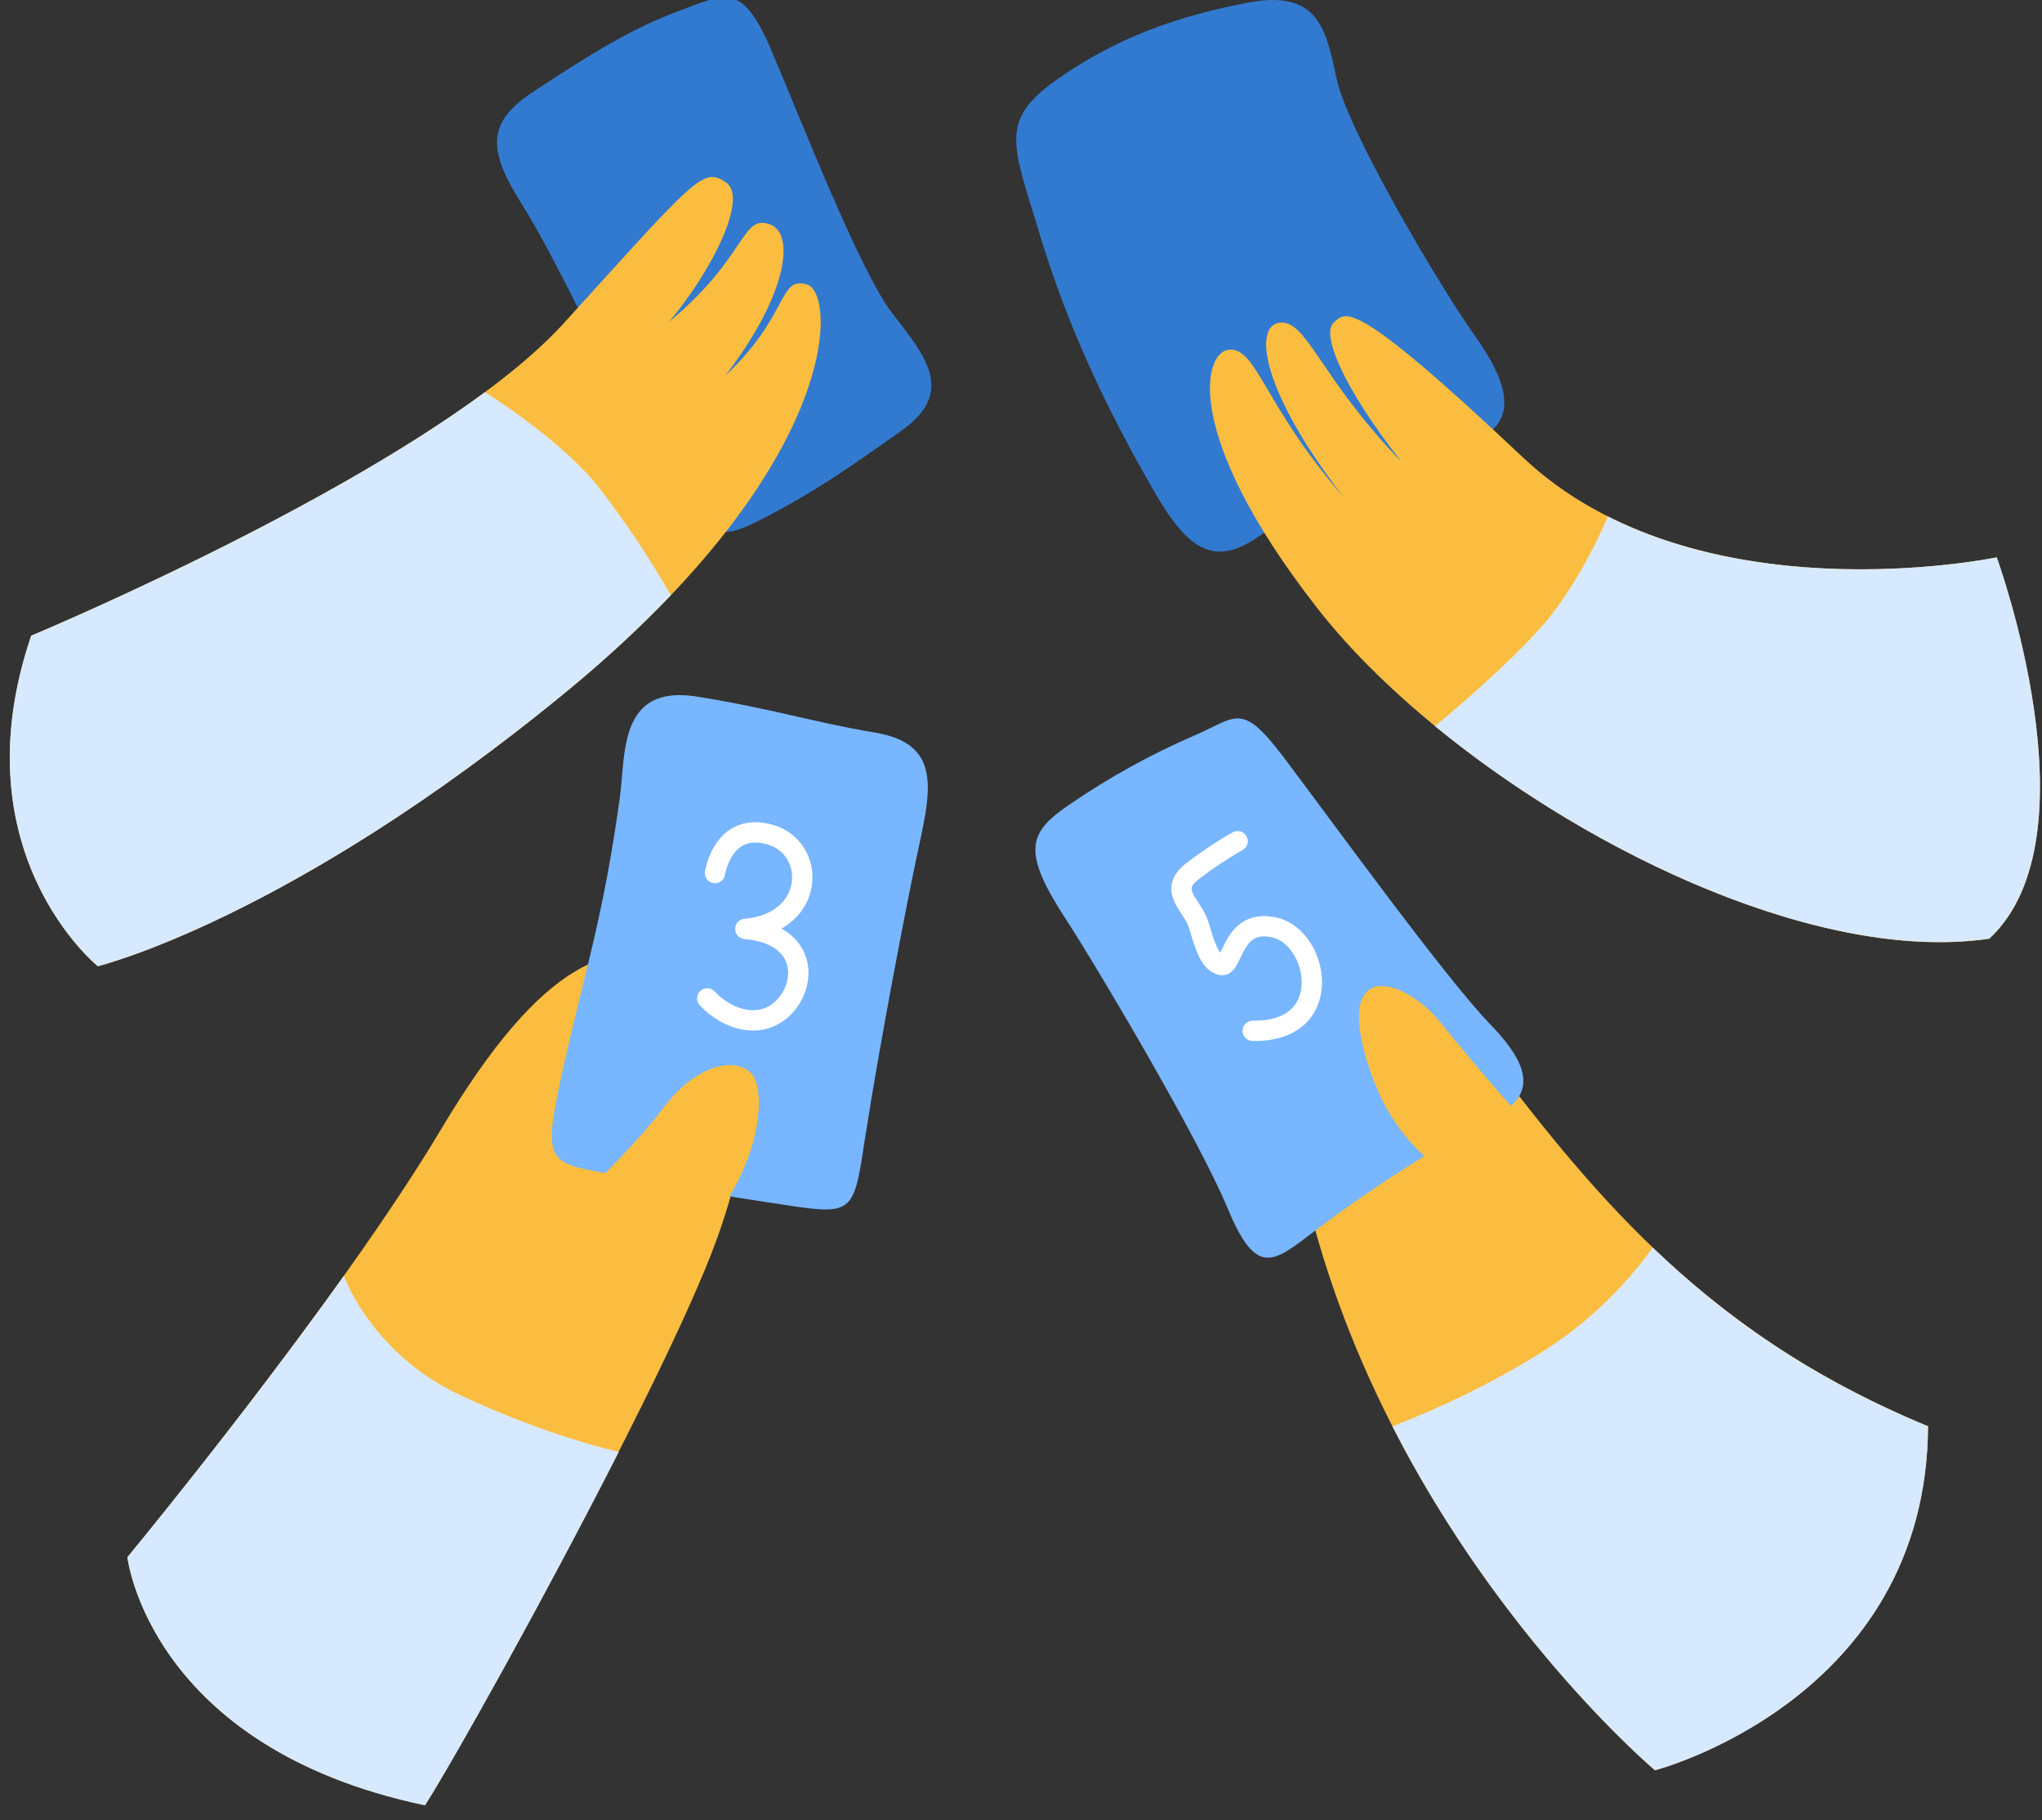 <svg width="193" height="172" viewBox="0 0 193 172" fill="none" xmlns="http://www.w3.org/2000/svg">
<rect x="0" y="0" width="193" height="172" fill="#333333" stroke="none"/>
<g clip-path="url(#clip0)">
<path d="M49.386 19.401C45.943 13.985 46.078 11.491 50.526 8.586C54.972 5.682 59.251 2.874 63.816 1.173C68.38 -0.528 70.056 -1.839 72.773 4.449C75.489 10.736 81.196 25.574 84.363 29.642C87.529 33.71 90.312 37.084 85.215 40.696C80.118 44.307 77.061 46.412 72.636 48.738C68.212 51.065 67.302 51.114 63.771 46.22C60.241 41.325 53.303 25.57 49.386 19.401Z" fill="#327ACF"/>
<path d="M2.951 60.076C2.951 60.076 40.794 44.312 53.293 30.54C65.793 16.768 66.428 15.77 68.605 17.23C70.782 18.691 67.212 25.707 63.233 30.422C70.605 24.276 70.053 20.324 72.685 21.174C75.318 22.023 74.275 28.109 68.548 35.501C74.626 29.813 73.543 26.049 76.289 26.893C79.036 27.737 79.656 43.889 53.482 65.41C27.307 86.931 9.246 91.312 9.246 91.312C9.246 91.312 -4.018 80.594 2.951 60.076Z" fill="#FBBD3F"/>
<path d="M45.834 37.06C29.903 48.841 2.948 60.076 2.948 60.076C-4.022 80.595 9.243 91.312 9.243 91.312C9.243 91.312 27.301 86.931 53.472 65.409C56.966 62.557 60.284 59.497 63.408 56.246C61.381 52.718 59.118 49.33 56.634 46.105C52.966 41.464 45.834 37.06 45.834 37.06Z" fill="#D7E9FF"/>
<path d="M12.043 147.166C12.043 147.166 31.896 123.149 41.662 106.766C51.428 90.383 57.945 88.682 64.852 90.605C71.76 92.528 72.694 104.697 67.111 118.788C61.528 132.878 44.188 164.279 40.166 170.602C14.098 165.135 12.043 147.166 12.043 147.166Z" fill="#FBBD3F"/>
<path d="M58.588 75.354C59.14 71.359 58.418 64.616 65.905 65.835C73.393 67.054 76.623 68.214 82.738 69.241C88.853 70.267 88.052 74.461 86.866 79.91C85.68 85.36 83.09 98.998 81.835 107.094C80.581 115.19 80.913 114.895 72.472 113.615C64.03 112.336 62.359 111.808 56.987 110.829C51.615 109.849 51.297 109.618 53.252 100.823C55.208 92.027 57.006 86.83 58.588 75.354Z" fill="#78B6FF"/>
<path d="M52.858 115.14C52.858 115.14 59.671 108.776 62.684 104.72C65.698 100.664 69.403 99.835 70.994 101.415C72.586 102.995 72.237 112.116 62.99 120.024C53.744 127.932 52.858 115.14 52.858 115.14Z" fill="#FBBD3F"/>
<path d="M67.581 82.51C67.581 82.51 68.319 77.601 72.781 78.874C77.244 80.147 77.083 87.217 70.44 87.789C76.232 88.297 76.3 92.832 74.166 95.105C72.031 97.378 68.824 96.465 66.844 94.356" stroke="white" stroke-width="1.92" stroke-linecap="round" stroke-linejoin="round"/>
<path d="M58.482 137.213C51.404 151.135 42.849 166.406 40.172 170.615C14.096 165.129 12.04 147.166 12.04 147.166C12.04 147.166 22.89 134.042 32.496 120.584C32.496 120.584 35.106 127.919 43.488 131.848C51.87 135.778 58.482 137.213 58.482 137.213Z" fill="#D7E9FF"/>
<path d="M156.421 167.292C156.421 167.292 130.347 145.39 122.96 110.768C117.844 87.451 131.184 87.308 141.826 101.299C152.468 115.291 163.094 126.876 182.235 134.79C182.085 160.65 156.421 167.292 156.421 167.292Z" fill="#FBBD3F"/>
<path d="M100.842 87.028C96.503 80.412 97.159 78.691 101.127 76.004C104.83 73.465 108.771 71.289 112.894 69.505C116.866 67.81 117.291 66.254 121.26 71.481C125.228 76.708 136.573 92.398 140.826 96.778C145.079 101.157 145.079 103.843 140.542 105.963C136.004 108.082 128.633 113.029 124.521 116.136C120.409 119.244 118.836 120.952 116.015 114.16C113.195 107.368 103.253 90.703 100.842 87.028Z" fill="#78B6FF"/>
<path d="M141.959 112.745C141.959 112.745 133.169 112.04 129.488 101.16C125.808 90.279 132.75 92.398 136.152 96.637C139.555 100.876 144.786 106.951 146.359 108.225C147.933 109.5 141.959 112.745 141.959 112.745Z" fill="#FBBD3F"/>
<path d="M116.973 79.499C115.489 80.339 114.068 81.284 112.72 82.326C110.309 84.165 112.72 85.542 113.286 87.378C113.852 89.214 114.277 90.913 115.412 91.203C116.547 91.493 116.403 86.68 120.528 87.671C124.653 88.662 126.342 97.551 118.402 97.421" stroke="white" stroke-width="1.92" stroke-linecap="round" stroke-linejoin="round"/>
<path d="M131.602 134.797C142.026 155.194 156.422 167.305 156.422 167.305C156.422 167.305 182.087 160.663 182.227 134.797C171.314 130.287 163.166 124.579 156.208 117.905C153.302 121.952 149.621 125.386 145.377 128.008C141.006 130.691 136.394 132.963 131.602 134.797Z" fill="#D7E9FF"/>
<path d="M109.181 46.604C112.238 51.866 114.71 53.667 118.962 50.7C123.215 47.732 133.851 43.634 138.388 42.094C142.926 40.555 143.505 37.572 139.524 31.918C135.542 26.264 127.328 12.135 126.336 7.473C125.345 2.81 124.635 -1.027 117.971 0.247C111.307 1.522 105.638 3.502 99.978 7.46C94.318 11.418 95.725 13.678 98.277 22.156C100.828 30.634 104.503 38.547 109.181 46.604Z" fill="#327ACF"/>
<path d="M188.722 52.679C188.722 52.679 160.224 58.613 143.919 43.21C127.614 27.806 127.189 29.505 126.053 30.493C124.918 31.481 126.658 36.23 132.449 43.634C124.755 35.685 123.515 30.21 120.963 30.493C118.411 30.777 119.262 36.995 126.917 46.885C119.546 38.407 118.836 33.037 116.285 33.037C113.733 33.037 111.606 40.95 124.509 57.485C137.412 74.02 167.892 91.683 188.025 88.719C198.363 79.103 188.722 52.679 188.722 52.679Z" fill="#FBBD3F"/>
<path d="M135.629 68.627C150.658 80.951 172.437 91.01 188.013 88.705C198.364 79.093 188.723 52.669 188.723 52.669C188.723 52.669 168.162 56.978 151.975 48.809C151.975 48.809 149.417 54.976 145.801 59.11C142.184 63.243 135.629 68.627 135.629 68.627Z" fill="#D7E9FF"/>
</g>
<defs>
<clipPath id="clip0">
<rect width="193" height="172" fill="white"/>
</clipPath>
</defs>
</svg>

